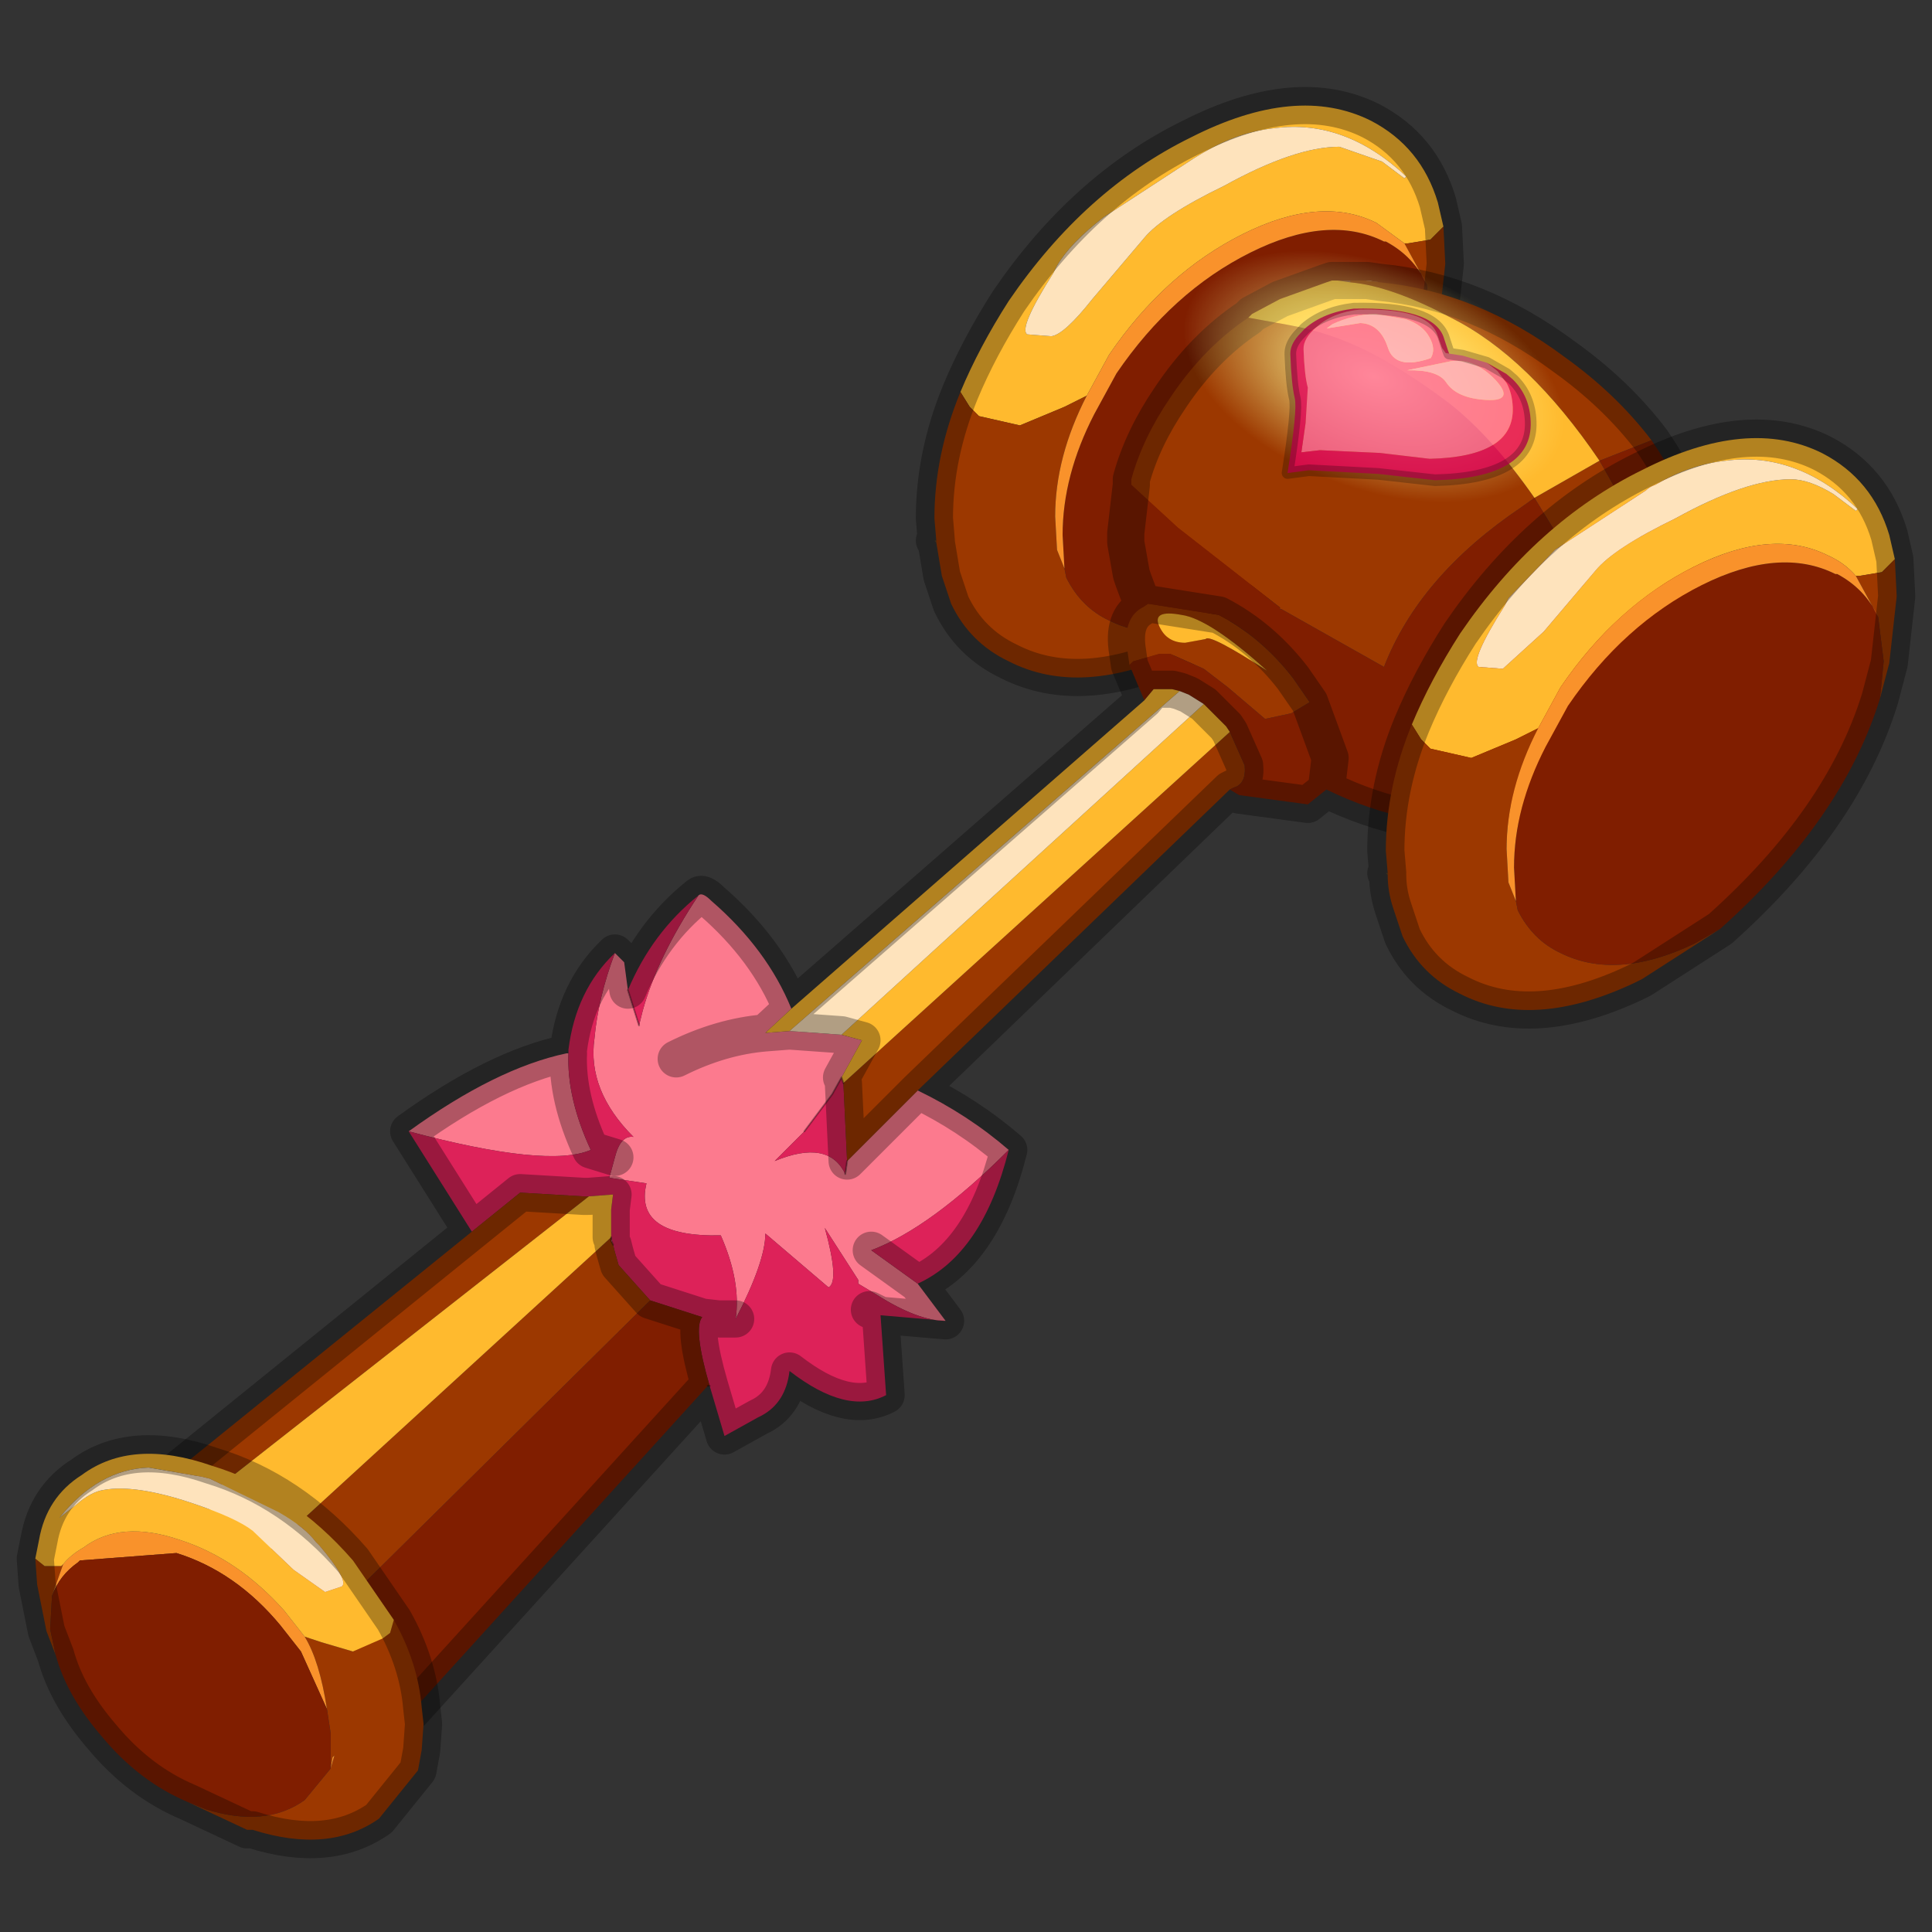 <?xml version="1.0" encoding="UTF-8" standalone="no"?>
<svg xmlns:xlink="http://www.w3.org/1999/xlink" height="520.0px" width="520.0px" xmlns="http://www.w3.org/2000/svg">
  <rect width="100%" height="100%" fill="#333333" stroke="none"/>
  <g transform="matrix(10.0, 0.0, 0.0, 10.0, 0.0, 0.0)">
    <use height="52.0" transform="matrix(1.0, 0.0, 0.0, 1.0, 0.0, 0.0)" width="52.0" xlink:href="#sprite0"/>
  </g>
  <defs>
    <g id="sprite0" transform="matrix(1.0, 0.0, 0.0, 1.0, 0.0, 0.0)">
      <use height="52.0" transform="matrix(1.0, 0.0, 0.0, 1.0, 0.0, 0.0)" width="52.0" xlink:href="#sprite1"/>
      <use height="44.2" transform="matrix(1.0, 0.0, 0.0, 1.0, 4.1, 2.35)" width="42.45" xlink:href="#shape1"/>
      <use height="11.2" transform="matrix(0.911, 0.531, -0.505, 0.439, 34.7, 4.7)" width="11.2" xlink:href="#sprite2"/>
      <use height="15.9" transform="matrix(0.313, -0.007, 0.011, 0.313, 34.338, 8.197)" width="22.05" xlink:href="#sprite3"/>
      <use height="38.7" transform="matrix(1.0, 0.0, 0.0, 1.0, 0.45, 11.3)" width="51.1" xlink:href="#shape4"/>
    </g>
    <g id="sprite1" transform="matrix(1.0, 0.0, 0.0, 1.0, 0.0, 0.0)">
      <use height="52.0" transform="matrix(1.0, 0.0, 0.0, 1.0, 0.0, 0.0)" width="52.0" xlink:href="#shape0"/>
    </g>
    <g id="shape0" transform="matrix(1.0, 0.0, 0.0, 1.0, 0.0, 0.0)">
      <path d="M0.0 0.0 L52.0 0.0 52.0 52.0 0.0 52.0 0.0 0.0" fill="#ffba2e" fill-opacity="0.0" fill-rule="evenodd" stroke="none"/>
    </g>
    <g id="shape1" transform="matrix(1.0, 0.0, 0.0, 1.0, -4.1, -2.35)">
      <path d="M25.2 14.6 L25.15 14.55 25.2 14.55 25.2 14.6" fill="#614622" fill-rule="evenodd" stroke="none"/>
      <path d="M37.8 4.8 L37.85 4.75 Q36.2 3.2 34.3 3.45 33.35 3.55 32.4 4.1 L32.15 4.25 29.7 5.85 Q28.8 6.55 28.45 7.15 L28.35 7.35 Q27.4 8.85 27.65 9.0 L28.3 9.05 Q28.65 9.0 29.4 8.05 L30.8 6.4 Q31.3 5.8 32.95 5.0 34.85 3.95 36.05 3.95 L37.2 4.35 37.8 4.8 M38.85 6.1 L38.5 6.45 37.9 6.55 37.8 6.55 37.05 6.0 Q35.55 5.25 33.45 6.3 31.35 7.35 29.85 9.55 L29.25 10.65 28.65 10.95 27.45 11.45 26.35 11.2 26.1 10.95 25.85 10.55 Q26.35 9.35 27.15 8.1 29.2 5.1 32.05 3.7 34.9 2.25 36.9 3.25 38.25 3.95 38.7 5.45 L38.85 6.1" fill="#ffba2e" fill-rule="evenodd" stroke="none"/>
      <path d="M37.8 6.55 L37.9 6.55 38.5 6.45 38.85 6.1 38.9 7.1 38.7 8.9 38.45 9.85 38.55 8.85 38.4 7.65 37.8 6.55 M25.85 10.55 L26.1 10.95 26.35 11.2 27.45 11.45 28.65 10.95 29.25 10.65 Q28.4 12.3 28.4 13.9 L28.45 14.8 28.65 15.3 28.7 15.55 Q29.1 16.35 29.85 16.7 31.35 17.45 33.45 16.45 L34.15 16.05 32.05 17.4 31.85 17.5 Q29.1 18.8 27.15 17.8 26.1 17.3 25.6 16.25 L25.35 15.5 25.2 14.6 25.2 14.55 25.15 13.95 Q25.15 12.25 25.85 10.55" fill="#9c3800" fill-rule="evenodd" stroke="none"/>
      <path d="M38.4 7.65 L38.55 8.85 38.45 9.85 Q38.2 11.45 37.05 13.15 35.8 15.0 34.15 16.05 L33.45 16.45 Q31.35 17.45 29.85 16.7 29.1 16.35 28.7 15.55 L28.65 15.3 28.6 14.4 Q28.6 12.8 29.45 11.15 L30.05 10.05 Q31.55 7.85 33.65 6.8 35.75 5.75 37.25 6.5 L37.3 6.5 Q38.05 6.9 38.4 7.65" fill="#801e00" fill-rule="evenodd" stroke="none"/>
      <path d="M29.25 10.65 L29.85 9.55 Q31.35 7.35 33.45 6.3 35.55 5.25 37.05 6.0 L37.8 6.55 38.4 7.65 Q38.05 6.9 37.3 6.5 L37.25 6.5 Q35.75 5.75 33.65 6.8 31.55 7.85 30.05 10.05 L29.45 11.15 Q28.6 12.8 28.6 14.4 L28.65 15.3 28.45 14.8 28.4 13.9 Q28.4 12.3 29.25 10.65" fill="#f9922b" fill-rule="evenodd" stroke="none"/>
      <path d="M37.8 4.8 L37.2 4.35 36.05 3.95 Q34.85 3.95 32.95 5.0 31.3 5.8 30.8 6.4 L29.4 8.05 Q28.65 9.0 28.3 9.05 L27.65 9.0 Q27.4 8.85 28.35 7.35 L28.45 7.15 Q28.8 6.55 29.7 5.85 L32.15 4.25 32.4 4.1 Q33.35 3.55 34.3 3.45 36.2 3.2 37.85 4.75 L37.8 4.8" fill="#fee3bc" fill-rule="evenodd" stroke="none"/>
      <path d="M38.85 6.1 L38.7 5.45 Q38.25 3.95 36.9 3.25 34.9 2.25 32.05 3.7 29.2 5.1 27.15 8.1 26.35 9.35 25.85 10.55 M38.45 9.85 L38.7 8.9 38.9 7.1 38.85 6.1 M25.2 14.6 L25.15 14.55 25.2 14.55 25.15 13.95 Q25.15 12.25 25.85 10.55 M25.2 14.6 L25.35 15.5 25.6 16.25 Q26.1 17.3 27.15 17.8 29.1 18.8 31.85 17.5 L32.05 17.4 34.15 16.05 Q35.8 15.0 37.05 13.15 38.2 11.45 38.45 9.85" fill="none" stroke="#000000" stroke-linecap="round" stroke-linejoin="round" stroke-opacity="0.302" stroke-width="1.0"/>
      <path d="M36.7 7.55 L36.8 7.55 37.15 7.6 36.7 7.55" fill="#d6b384" fill-rule="evenodd" stroke="none"/>
      <path d="M24.7 29.35 Q26.05 30.0 27.15 30.95 25.05 33.05 23.45 33.65 L24.7 34.55 25.45 35.55 Q24.7 35.55 23.6 34.85 L23.1 34.55 23.1 34.45 22.2 33.05 Q22.6 34.5 22.3 34.65 L20.6 33.2 Q20.6 33.95 19.8 35.5 19.95 34.5 19.4 33.25 17.05 33.3 17.4 31.85 L16.4 31.7 16.55 31.15 Q16.7 30.55 17.05 30.6 15.8 29.35 16.0 27.95 16.1 26.85 16.55 25.65 L16.8 25.9 16.9 26.65 17.2 27.6 17.3 27.2 Q17.7 25.75 18.8 24.1 18.9 24.0 19.15 24.25 20.65 25.55 21.3 27.15 L20.6 27.8 21.25 27.75 22.65 27.85 23.2 28.0 22.65 29.0 22.4 29.45 21.65 30.45 20.85 31.25 Q22.3 30.65 22.75 31.6 L22.8 31.25 24.7 29.35 M11.0 30.45 Q13.35 28.75 15.25 28.35 L15.3 28.35 Q15.25 29.55 15.9 30.95 14.75 31.45 11.0 30.45 M16.5 33.5 L16.45 33.4 16.45 33.3 16.5 33.5 M18.2 28.5 Q19.4 27.9 20.6 27.8 19.4 27.9 18.2 28.5" fill="#fc7a8e" fill-rule="evenodd" stroke="none"/>
      <path d="M27.15 30.95 Q26.45 33.75 24.7 34.55 L23.45 33.65 Q25.05 33.05 27.15 30.95 M25.45 35.55 L23.7 35.4 23.85 37.55 Q22.8 38.1 21.25 36.9 21.15 37.75 20.5 38.1 L20.4 38.15 19.5 38.65 19.1 37.3 Q18.65 35.75 18.9 35.45 L17.5 35.0 16.65 34.05 16.55 33.7 16.5 33.5 16.45 33.3 16.45 32.55 16.5 32.15 15.85 32.2 15.7 32.2 14.0 32.1 12.7 33.15 11.0 30.45 Q14.75 31.45 15.9 30.95 L16.55 31.15 15.9 30.95 Q15.25 29.55 15.3 28.35 L15.3 28.25 Q15.5 26.65 16.55 25.65 16.1 26.85 16.0 27.95 15.8 29.35 17.05 30.6 16.7 30.55 16.55 31.15 L16.4 31.7 17.4 31.85 Q17.05 33.3 19.4 33.25 19.95 34.5 19.8 35.5 L19.35 35.5 18.9 35.45 19.35 35.5 19.8 35.5 Q20.6 33.95 20.6 33.2 L22.3 34.65 Q22.6 34.5 22.2 33.05 L23.1 34.45 23.1 34.55 23.6 34.85 Q24.7 35.55 25.45 35.55 M16.9 26.65 Q17.55 25.1 18.8 24.1 17.7 25.75 17.3 27.2 L17.2 27.6 16.9 26.65 M21.65 30.45 L22.4 29.45 22.65 29.0 22.7 29.15 22.8 31.25 22.75 31.6 Q22.3 30.65 20.85 31.25 L21.65 30.45 M23.4 35.25 L23.7 35.4 23.4 35.25" fill="#dd2259" fill-rule="evenodd" stroke="none"/>
      <path d="M36.0 7.55 L36.35 7.55 36.35 7.6 36.0 7.55" fill="#945032" fill-rule="evenodd" stroke="none"/>
      <path d="M37.15 7.6 Q39.75 7.85 42.1 9.6 43.5 10.6 44.45 11.85 L43.05 12.4 Q44.85 15.5 44.95 16.95 L43.85 17.55 41.3 13.4 43.05 12.4 Q41.15 9.6 39.05 8.55 37.45 7.7 36.35 7.6 L36.35 7.55 36.7 7.55 37.15 7.6 M33.1 21.25 L24.7 29.35 22.8 31.25 22.7 29.15 33.1 19.7 33.5 20.6 Q33.55 21.1 33.2 21.2 L33.1 21.25 M8.75 43.65 L7.0 41.95 16.45 33.3 16.45 33.4 16.5 33.5 16.55 33.7 16.65 34.05 17.5 35.0 8.75 43.65 M5.4 40.4 L4.6 39.7 12.7 33.15 14.0 32.1 15.7 32.2 15.85 32.2 5.4 40.4 M30.4 17.9 L30.35 17.55 Q30.2 16.65 30.75 16.35 L30.9 16.25 32.8 16.55 Q33.95 17.15 34.8 18.25 L35.25 18.9 34.75 19.2 34.05 19.35 33.05 18.5 32.4 18.0 31.5 17.6 31.2 17.6 30.5 17.8 30.4 17.9 M30.45 13.05 L30.45 13.0 30.45 12.9 Q30.75 11.8 31.5 10.7 32.4 9.35 33.6 8.55 L34.7 8.75 Q35.8 8.95 36.8 9.45 37.8 9.95 39.0 10.85 40.15 11.75 41.3 13.4 L40.95 13.65 Q38.2 15.5 37.25 17.95 L34.5 16.4 34.45 16.4 34.45 16.35 31.7 14.2 30.45 13.05 M31.9 17.3 L32.45 17.2 Q32.55 17.05 34.1 18.05 32.55 16.65 31.8 16.55 31.0 16.4 31.2 16.85 31.4 17.3 31.9 17.3" fill="#9c3800" fill-rule="evenodd" stroke="none"/>
      <path d="M44.45 11.85 Q45.35 13.15 45.8 14.7 46.6 17.65 45.05 19.85 43.45 22.0 40.35 22.2 37.95 22.35 35.7 21.25 L35.2 21.65 33.35 21.4 33.1 21.25 33.2 21.2 Q33.55 21.1 33.5 20.6 L33.1 19.7 33.0 19.55 32.4 18.95 32.0 18.7 31.75 18.6 31.55 18.55 31.05 18.55 30.8 18.85 30.4 17.9 30.5 17.8 31.2 17.6 31.5 17.6 32.4 18.0 33.05 18.5 34.05 19.35 34.75 19.2 35.25 18.9 34.8 18.25 Q33.95 17.15 32.8 16.55 L30.9 16.25 30.75 16.35 30.65 16.0 30.5 15.6 30.45 15.45 30.3 14.6 30.3 14.35 30.45 13.05 31.7 14.2 34.45 16.35 34.45 16.4 34.5 16.4 37.25 17.95 Q38.2 15.5 40.95 13.65 L41.3 13.4 43.85 17.55 44.95 16.95 Q44.85 15.5 43.05 12.4 L44.45 11.85 M19.1 37.3 L19.05 37.3 11.1 46.05 9.35 44.25 8.75 43.65 17.5 35.0 18.9 35.45 Q18.65 35.75 19.1 37.3 M35.7 21.25 L35.8 20.4 35.25 18.9 35.8 20.4 35.7 21.25" fill="#801e00" fill-rule="evenodd" stroke="none"/>
      <path d="M7.0 41.95 L6.15 41.1 5.4 40.4 15.85 32.2 16.5 32.15 16.45 32.55 16.45 33.3 7.0 41.95 M21.3 27.15 L30.8 18.85 31.05 18.55 31.55 18.55 31.75 18.6 21.25 27.75 20.6 27.8 21.3 27.15 M33.6 8.55 L33.7 8.45 34.45 8.05 35.7 7.6 35.85 7.55 36.0 7.55 36.35 7.6 Q37.45 7.7 39.05 8.55 41.15 9.6 43.05 12.4 L41.3 13.4 Q40.15 11.75 39.0 10.85 37.8 9.95 36.8 9.45 35.8 8.95 34.7 8.75 L33.6 8.55 M32.4 18.95 L33.0 19.55 33.1 19.7 22.7 29.15 22.65 29.0 23.2 28.0 22.65 27.85 32.4 18.95 M31.9 17.3 Q31.4 17.3 31.2 16.85 31.0 16.4 31.8 16.55 32.55 16.65 34.1 18.05 32.55 17.05 32.45 17.2 L31.9 17.3" fill="#ffba2e" fill-rule="evenodd" stroke="none"/>
      <path d="M31.75 18.6 L32.0 18.7 32.4 18.95 22.65 27.85 21.25 27.75 31.75 18.6" fill="#fee3bc" fill-rule="evenodd" stroke="none"/>
      <path d="M37.15 7.6 Q39.75 7.85 42.1 9.6 43.5 10.6 44.45 11.85 45.35 13.15 45.8 14.7 46.6 17.65 45.05 19.85 43.45 22.0 40.35 22.2 37.95 22.35 35.7 21.25 L35.2 21.65 33.35 21.4 33.1 21.25 24.7 29.35 Q26.05 30.0 27.15 30.95 26.45 33.75 24.7 34.55 L25.45 35.55 23.7 35.4 23.85 37.55 Q22.8 38.1 21.25 36.9 21.15 37.75 20.5 38.1 L20.4 38.15 19.5 38.65 19.1 37.3 Q18.65 35.75 18.9 35.45 L17.5 35.0 16.65 34.05 16.55 33.7 16.5 33.5 M19.05 37.3 L11.1 46.05 M4.6 39.7 L12.7 33.15 11.0 30.45 Q13.35 28.75 15.25 28.35 L15.3 28.35 M15.3 28.25 Q15.5 26.65 16.55 25.65 L16.8 25.9 16.9 26.65 Q17.55 25.1 18.8 24.1 18.9 24.0 19.15 24.25 20.65 25.55 21.3 27.15 L30.8 18.85 30.4 17.9 30.35 17.55 Q30.2 16.65 30.75 16.35 L30.65 16.0 30.5 15.6 30.45 15.45 30.3 14.6 30.3 14.35 30.45 13.05 30.45 13.0 30.45 12.9 Q30.75 11.8 31.5 10.7 32.4 9.35 33.6 8.55 L33.7 8.45 34.45 8.05 35.7 7.6 35.85 7.55 36.0 7.55 36.35 7.55 36.7 7.55 36.8 7.55 37.15 7.6 M30.75 16.35 L30.9 16.25 32.8 16.55 Q33.95 17.15 34.8 18.25 L35.25 18.9 35.8 20.4 35.7 21.25 M30.8 18.85 L31.05 18.55 31.55 18.55 31.75 18.6 32.0 18.7 32.4 18.95 33.0 19.55 33.1 19.7 33.5 20.6 Q33.55 21.1 33.2 21.2 L33.1 21.25 M15.85 32.2 L15.7 32.2 14.0 32.1 12.7 33.15 M16.45 33.3 L16.45 32.55 16.5 32.15 15.85 32.2 M16.55 31.15 L15.9 30.95 Q15.25 29.55 15.3 28.35 M18.9 35.45 L19.35 35.5 19.8 35.5 M22.8 31.25 L22.7 29.15 M22.65 29.0 L23.2 28.0 22.65 27.85 21.25 27.75 20.6 27.8 Q19.4 27.9 18.2 28.5 M21.3 27.15 L20.6 27.8 M23.7 35.4 L23.4 35.25 M23.45 33.65 L24.7 34.55 M24.7 29.35 L22.8 31.25" fill="none" stroke="#000000" stroke-linecap="round" stroke-linejoin="round" stroke-opacity="0.302" stroke-width="1.0"/>
      <path d="M19.1 37.3 L19.05 37.3 M16.9 26.65 L17.2 27.6 M16.5 33.5 L16.45 33.4 16.45 33.3 M22.65 29.0 L22.4 29.45 21.65 30.45 M22.75 31.6 L22.8 31.25 M22.7 29.15 L22.65 29.0" fill="none" stroke="#000000" stroke-linecap="round" stroke-linejoin="round" stroke-opacity="0.302" stroke-width="0.05"/>
    </g>
    <g id="sprite2" transform="matrix(1.0, 0.0, 0.0, 1.0, 0.0, 0.0)">
      <use height="11.2" transform="matrix(1.0, 0.0, 0.0, 1.0, 0.0, 0.0)" width="11.2" xlink:href="#shape2"/>
    </g>
    <g id="shape2" transform="matrix(1.0, 0.0, 0.0, 1.0, 0.0, 0.0)">
      <path d="M9.55 9.55 Q7.9 11.2 5.6 11.2 3.3 11.2 1.65 9.55 0.0 7.9 0.0 5.6 0.0 3.3 1.65 1.65 3.3 0.0 5.6 0.0 7.9 0.0 9.55 1.65 11.2 3.3 11.2 5.6 11.2 7.9 9.55 9.55" fill="url(#gradient0)" fill-rule="evenodd" stroke="none"/>
    </g>
    <radialGradient cx="0" cy="0" gradientTransform="matrix(0.006, 0.0, 0.0, 0.006, 5.6, 5.6)" gradientUnits="userSpaceOnUse" id="gradient0" r="819.2" spreadMethod="pad">
      <stop offset="0.0" stop-color="#ffff99"/>
      <stop offset="1.0" stop-color="#ffff99" stop-opacity="0.0"/>
    </radialGradient>
    <g id="sprite3" transform="matrix(1.0, 0.0, 0.0, 1.0, 0.5, 0.5)">
      <use height="15.9" transform="matrix(1.0, 0.0, 0.0, 1.0, -0.5, -0.5)" width="22.05" xlink:href="#shape3"/>
    </g>
    <g id="shape3" transform="matrix(1.0, 0.0, 0.0, 1.0, 0.5, 0.5)">
      <path d="M17.45 4.9 L18.35 5.65 19.1 6.7 Q19.55 7.6 19.55 8.8 19.55 13.05 12.25 13.05 L8.0 12.45 2.85 12.1 1.25 12.25 1.7 9.75 2.0 6.7 Q1.75 5.65 1.75 3.4 1.75 2.45 2.95 1.5 4.35 0.3 6.65 0.1 12.45 0.1 13.25 2.3 L13.65 3.55 13.95 4.0 14.25 4.05 15.4 4.25 17.45 4.9 M14.4 4.7 L10.6 5.4 Q13.2 5.4 13.9 6.5 14.75 7.9 17.3 8.1 19.8 8.3 18.15 6.4 16.45 4.5 14.4 4.7 M8.05 0.5 Q6.1 0.5 4.3 1.3 L3.8 1.65 6.7 1.25 Q8.4 1.35 9.0 3.4 9.55 5.4 12.65 4.4 13.15 3.65 12.6 2.6 12.05 1.5 10.6 1.0 L8.05 0.5" fill="#ff6699" fill-opacity="0.788" fill-rule="evenodd" stroke="none"/>
      <path d="M14.25 4.05 L13.95 4.0 13.65 3.55 13.25 2.3 Q12.45 0.1 6.65 0.1 4.35 0.3 2.95 1.5 1.75 2.45 1.75 3.4 1.75 5.65 2.0 6.7 L1.7 9.75 1.25 12.25 2.85 12.1 8.0 12.45 12.25 13.05 Q19.55 13.05 19.55 8.8 19.55 7.6 19.1 6.7 L18.35 5.65 17.45 4.9 19.1 5.9 19.65 6.4 Q21.05 7.85 21.05 10.05 21.05 14.9 12.65 14.9 L7.8 14.25 1.85 13.8 0.0 14.0 Q1.05 8.6 0.85 7.6 0.6 6.4 0.6 3.8 0.6 3.0 1.35 2.2 L1.95 1.6 Q3.6 0.25 6.2 0.0 12.9 0.0 13.8 2.55 L14.15 3.75 14.25 4.05" fill="#e3025c" fill-opacity="0.788" fill-rule="evenodd" stroke="none"/>
      <path d="M8.05 0.5 L10.6 1.0 Q12.05 1.5 12.6 2.6 13.15 3.65 12.65 4.4 9.55 5.4 9.0 3.4 8.4 1.35 6.7 1.25 L3.8 1.65 4.3 1.3 Q6.1 0.5 8.05 0.5 M14.4 4.7 Q16.45 4.5 18.15 6.4 19.8 8.3 17.3 8.1 14.75 7.9 13.9 6.5 13.2 5.4 10.6 5.4 L14.4 4.7" fill="#ffa8c3" fill-opacity="0.788" fill-rule="evenodd" stroke="none"/>
      <path d="M14.25 4.05 L14.15 3.75 13.8 2.55 Q12.9 0.0 6.2 0.0 3.6 0.25 1.95 1.6 L1.35 2.2 Q0.6 3.0 0.6 3.8 0.6 6.4 0.85 7.6 1.05 8.6 0.0 14.0 L1.85 13.8 7.8 14.25 12.65 14.9 Q21.05 14.9 21.05 10.05 21.05 7.85 19.65 6.4 L19.1 5.9 17.45 4.9 15.4 4.25 14.25 4.05 Z" fill="none" stroke="#000000" stroke-linecap="round" stroke-linejoin="round" stroke-opacity="0.235" stroke-width="1.0"/>
    </g>
    <g id="shape4" transform="matrix(1.0, 0.0, 0.0, 1.0, -0.45, -11.3)">
      <path d="M37.35 23.5 L37.35 23.55 37.3 23.5 37.35 23.5" fill="#614622" fill-rule="evenodd" stroke="none"/>
      <path d="M49.95 13.75 L50.0 13.7 Q48.35 12.15 46.45 12.4 45.5 12.5 44.55 13.05 44.4 13.1 44.3 13.2 L41.85 14.8 40.6 16.1 40.5 16.3 Q39.55 17.8 39.8 17.95 L40.45 18.0 41.55 17.0 42.95 15.35 Q43.45 14.75 45.1 13.95 47.0 12.9 48.2 12.9 48.7 12.9 49.35 13.3 L49.95 13.75 M51.0 15.05 L50.65 15.4 50.05 15.5 49.95 15.5 Q49.65 15.15 49.2 14.95 47.7 14.2 45.6 15.25 43.5 16.3 42.0 18.5 L41.4 19.6 40.8 19.9 39.6 20.4 38.5 20.15 38.25 19.9 38.0 19.5 Q38.5 18.3 39.3 17.05 41.35 14.05 44.2 12.65 47.05 11.2 49.05 12.2 50.4 12.9 50.85 14.4 L51.0 15.05" fill="#ffba2e" fill-rule="evenodd" stroke="none"/>
      <path d="M49.95 15.5 L50.05 15.5 50.65 15.4 51.0 15.05 51.05 16.05 50.85 17.85 50.6 18.8 50.7 17.8 50.55 16.6 49.95 15.5 M38.0 19.5 L38.25 19.9 38.5 20.15 39.6 20.4 40.8 19.9 41.4 19.6 Q40.55 21.25 40.55 22.85 L40.6 23.75 40.8 24.25 40.85 24.5 Q41.25 25.3 42.0 25.65 43.5 26.4 45.6 25.4 L46.3 25.0 44.2 26.35 44.0 26.45 Q41.25 27.75 39.3 26.75 38.25 26.25 37.75 25.2 L37.5 24.45 Q37.35 24.0 37.35 23.55 L37.35 23.5 37.3 22.9 Q37.3 21.2 38.0 19.5" fill="#9c3800" fill-rule="evenodd" stroke="none"/>
      <path d="M50.55 16.6 L50.7 17.8 50.6 18.8 Q49.6 22.05 46.3 25.0 L45.6 25.4 Q43.5 26.4 42.0 25.65 41.25 25.3 40.85 24.5 L40.8 24.25 40.75 23.35 Q40.75 21.75 41.6 20.1 L42.2 19.0 Q43.7 16.8 45.8 15.75 47.9 14.7 49.4 15.45 L49.45 15.45 Q50.2 15.85 50.55 16.6" fill="#801e00" fill-rule="evenodd" stroke="none"/>
      <path d="M41.4 19.6 L42.0 18.5 Q43.5 16.3 45.6 15.25 47.7 14.2 49.2 14.95 49.65 15.15 49.95 15.5 L50.55 16.6 Q50.2 15.85 49.45 15.45 L49.4 15.45 Q47.9 14.7 45.8 15.75 43.7 16.8 42.2 19.0 L41.6 20.1 Q40.75 21.75 40.75 23.35 L40.8 24.25 40.6 23.75 40.55 22.85 Q40.55 21.25 41.4 19.6" fill="#f9922b" fill-rule="evenodd" stroke="none"/>
      <path d="M49.95 13.75 L49.35 13.3 Q48.7 12.9 48.2 12.9 47.0 12.9 45.1 13.95 43.45 14.75 42.95 15.35 L41.55 17.0 40.45 18.0 39.8 17.95 Q39.55 17.8 40.5 16.3 L40.6 16.1 41.85 14.8 44.3 13.2 Q44.4 13.1 44.55 13.05 45.5 12.5 46.45 12.4 48.35 12.15 50.0 13.7 L49.95 13.75" fill="#fee3bc" fill-rule="evenodd" stroke="none"/>
      <path d="M51.0 15.05 L50.85 14.4 Q50.4 12.9 49.05 12.2 47.05 11.2 44.2 12.65 41.35 14.05 39.3 17.05 38.5 18.3 38.0 19.5 M50.6 18.8 L50.85 17.85 51.05 16.05 51.0 15.05 M37.35 23.55 Q37.35 24.0 37.5 24.45 L37.75 25.2 Q38.25 26.25 39.3 26.75 41.25 27.75 44.0 26.45 L44.2 26.35 46.3 25.0 Q49.6 22.05 50.6 18.8 M37.35 23.5 L37.3 22.9 Q37.3 21.2 38.0 19.5 M37.35 23.55 L37.3 23.5 37.35 23.5" fill="none" stroke="#000000" stroke-linecap="round" stroke-linejoin="round" stroke-opacity="0.302" stroke-width="1.0"/>
      <path d="M8.2 44.05 L8.65 44.2 9.5 44.45 10.3 44.1 10.5 43.95 10.6 43.6 Q11.25 44.75 11.35 45.95 L11.4 46.4 11.35 47.1 11.25 47.65 10.2 48.95 Q8.85 49.9 6.8 49.25 L6.65 49.25 5.05 48.5 5.55 48.7 Q7.15 49.2 8.2 48.45 L8.9 47.6 8.9 46.65 8.8 46.0 Q8.6 44.7 8.2 44.05 M0.95 41.95 L1.2 42.15 1.65 42.15 1.7 42.1 1.4 42.95 1.35 43.85 1.5 44.55 1.25 43.9 1.0 42.65 0.95 41.95 M8.95 47.3 L9.0 47.25 8.9 47.6 8.95 47.3" fill="#9c3800" fill-rule="evenodd" stroke="none"/>
      <path d="M8.2 44.05 Q8.6 44.7 8.8 46.0 L8.1 44.45 7.55 43.75 Q6.35 42.3 4.75 41.8 L2.15 42.0 2.1 42.05 Q1.6 42.4 1.4 42.95 L1.7 42.1 Q1.9 41.85 2.25 41.65 3.25 40.9 4.85 41.45 6.4 41.95 7.65 43.35 L8.2 44.05 M8.95 47.3 L8.9 47.6 9.0 47.25 8.95 47.3" fill="#f9922b" fill-rule="evenodd" stroke="none"/>
      <path d="M10.6 43.6 L10.5 43.95 10.3 44.1 9.5 44.45 8.65 44.2 8.2 44.05 7.65 43.35 Q6.4 41.95 4.85 41.45 3.25 40.9 2.25 41.65 1.9 41.85 1.7 42.1 L1.65 42.15 1.2 42.15 0.95 41.95 1.05 41.45 Q1.25 40.3 2.2 39.7 3.55 38.7 5.7 39.45 7.85 40.1 9.5 42.0 L10.6 43.6 M5.45 39.75 L4.0 39.5 Q2.65 39.55 1.6 40.85 L2.05 40.5 Q2.45 40.15 2.8 40.1 3.65 39.95 5.15 40.45 6.35 40.85 6.8 41.2 L7.9 42.25 8.75 42.85 9.2 42.7 Q9.4 42.55 8.6 41.6 L8.5 41.5 Q8.2 41.1 7.5 40.7 L5.65 39.8 5.45 39.75" fill="#ffba2e" fill-rule="evenodd" stroke="none"/>
      <path d="M5.45 39.75 L5.65 39.8 7.5 40.7 Q8.2 41.1 8.5 41.5 L8.6 41.6 Q9.4 42.55 9.2 42.7 L8.75 42.85 7.9 42.25 6.8 41.2 Q6.35 40.85 5.15 40.45 3.65 39.95 2.8 40.1 2.45 40.15 2.05 40.5 L1.6 40.85 Q2.65 39.55 4.0 39.5 L5.45 39.75" fill="#fee3bc" fill-rule="evenodd" stroke="none"/>
      <path d="M8.8 46.0 L8.9 46.65 8.9 47.6 8.2 48.45 Q7.15 49.2 5.55 48.7 L5.05 48.5 Q3.75 47.95 2.75 46.75 1.8 45.65 1.5 44.55 L1.35 43.85 1.4 42.95 Q1.6 42.4 2.1 42.05 L2.15 42.0 4.75 41.8 Q6.35 42.3 7.55 43.75 L8.1 44.45 8.8 46.0" fill="#801e00" fill-rule="evenodd" stroke="none"/>
      <path d="M5.05 48.5 L6.65 49.25 6.8 49.25 Q8.85 49.9 10.2 48.95 L11.25 47.65 11.35 47.1 11.4 46.4 11.35 45.95 Q11.25 44.75 10.6 43.6 L9.5 42.0 Q7.85 40.1 5.7 39.45 3.55 38.7 2.2 39.7 1.25 40.3 1.05 41.45 L0.95 41.95 1.0 42.65 1.25 43.9 1.5 44.55 Q1.8 45.65 2.75 46.75 3.75 47.95 5.05 48.5 Z" fill="none" stroke="#000000" stroke-linecap="round" stroke-linejoin="round" stroke-opacity="0.302" stroke-width="1.0"/>
    </g>
  </defs>
</svg>
